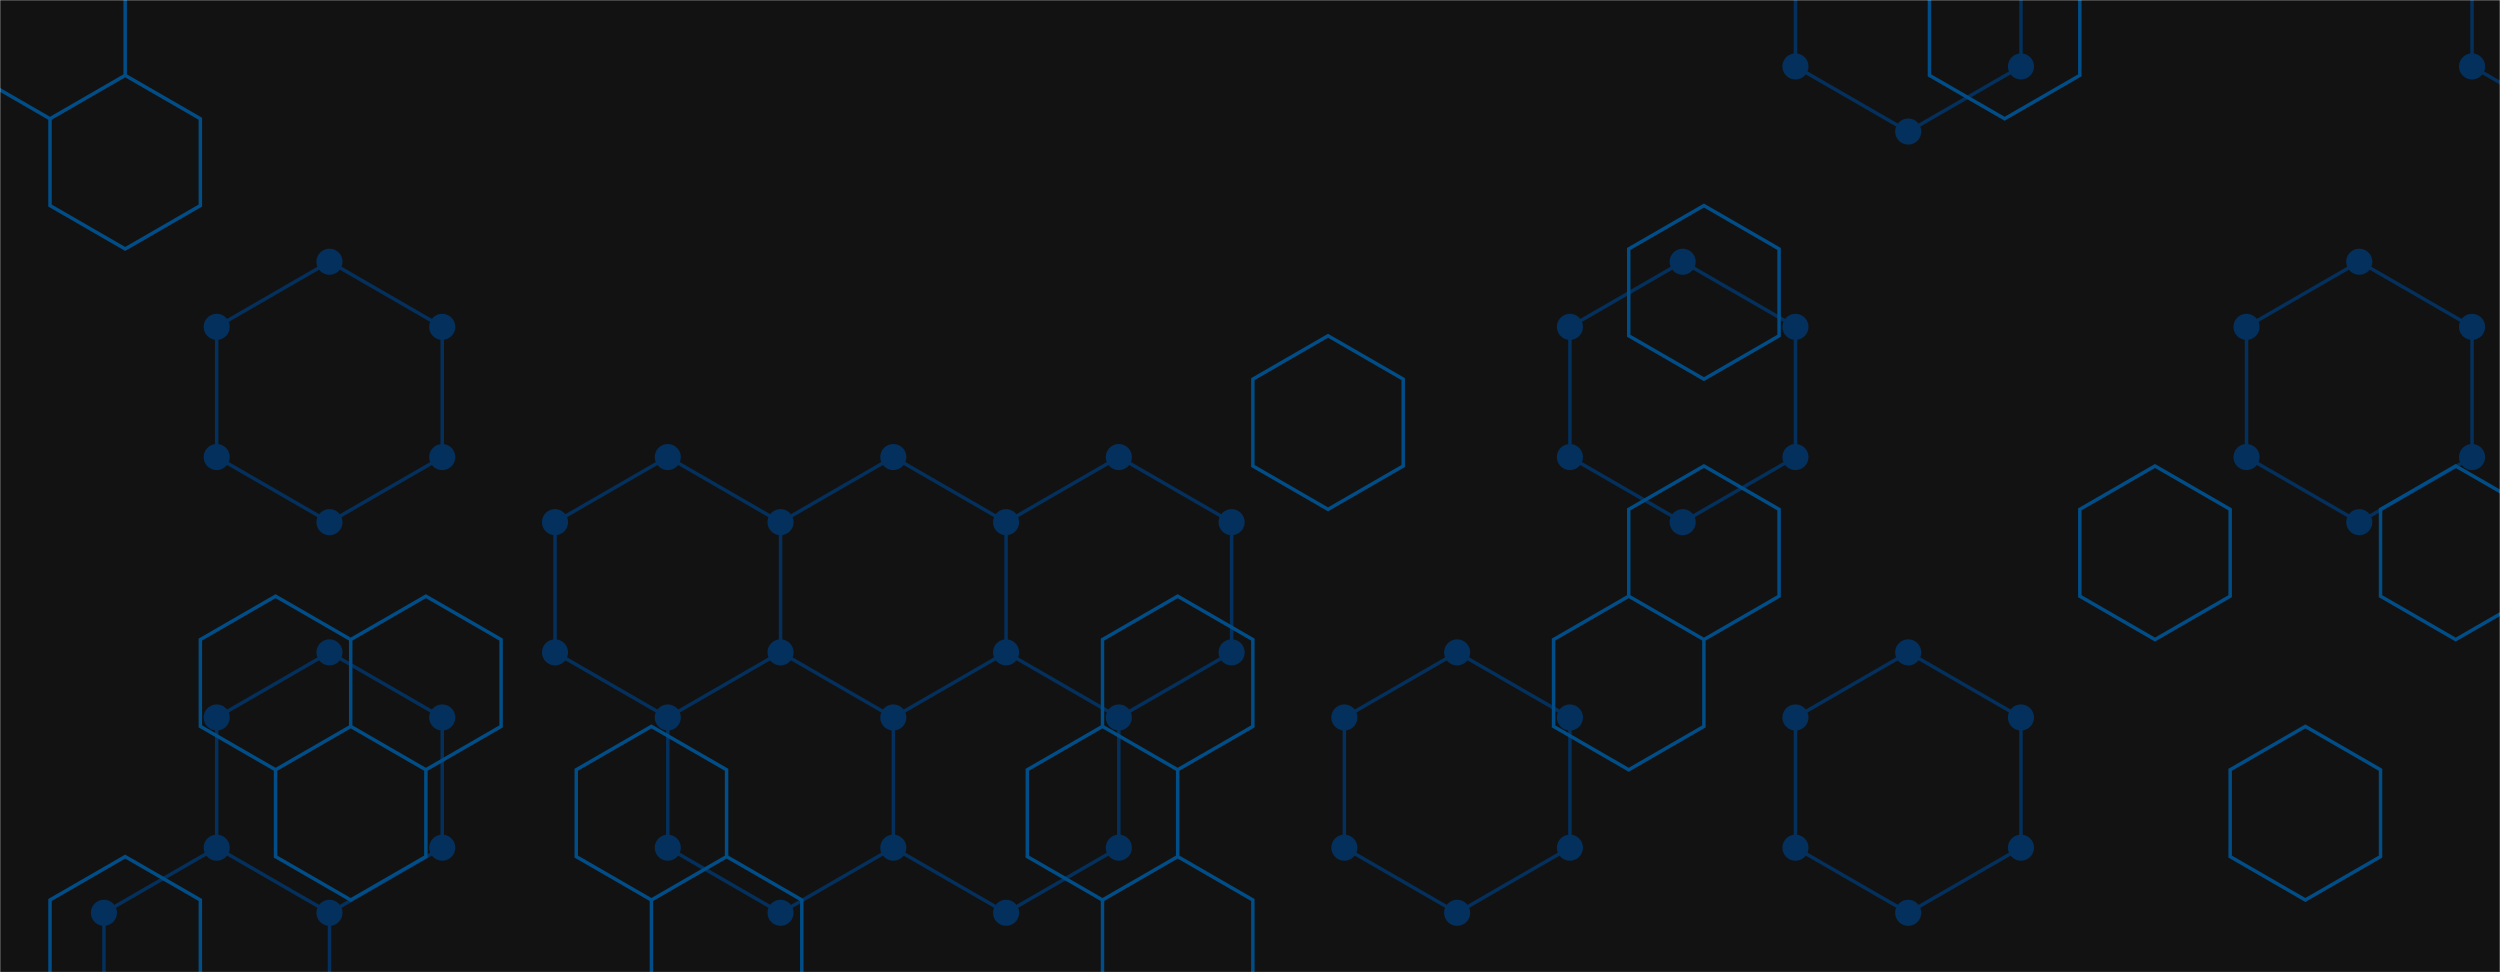 <svg
  xmlns="http://www.w3.org/2000/svg"
  version="1.1"
  xmlns:xlink="http://www.w3.org/1999/xlink"
  xmlns:svgjs="http://svgjs.com/svgjs"
  width="1440"
  height="560"
  preserveAspectRatio="none"
  viewBox="0 0 1440 560"
><g mask="url(&quot;#SvgjsMask1002&quot;)" fill="none"><rect
      width="1440"
      height="560"
      x="0"
      y="0"
      fill="rgba(18, 18, 18, 1)"
    /><path
      d="M124.82 488.27L189.78 525.77L189.78 600.77L124.82 638.27L59.87 600.77L59.87 525.77zM189.78 150.77L254.73 188.27L254.73 263.27L189.78 300.77L124.82 263.27L124.82 188.27zM189.78 375.77L254.73 413.27L254.73 488.27L189.78 525.77L124.82 488.27L124.82 413.27zM384.64 263.27L449.59 300.77L449.59 375.77L384.64 413.27L319.69 375.77L319.69 300.77zM514.55 263.27L579.5 300.77L579.5 375.77L514.55 413.27L449.59 375.77L449.59 300.77zM449.59 375.77L514.55 413.27L514.55 488.27L449.59 525.77L384.64 488.27L384.64 413.27zM644.45 263.27L709.41 300.77L709.41 375.77L644.45 413.27L579.5 375.77L579.5 300.77zM579.5 375.77L644.45 413.27L644.45 488.27L579.5 525.77L514.55 488.27L514.55 413.27zM839.31 375.77L904.27 413.27L904.27 488.27L839.31 525.77L774.36 488.27L774.36 413.27zM969.22 150.77L1034.18 188.27L1034.18 263.27L969.22 300.77L904.27 263.27L904.27 188.27zM1099.13 -74.23L1164.08 -36.73L1164.08 38.27L1099.13 75.77L1034.18 38.27L1034.18 -36.73zM1099.13 375.77L1164.08 413.27L1164.08 488.27L1099.13 525.77L1034.18 488.27L1034.18 413.27zM1358.94 150.77L1423.9 188.27L1423.9 263.27L1358.94 300.77L1293.99 263.27L1293.99 188.27zM1488.85 -74.23L1553.81 -36.73L1553.81 38.27L1488.85 75.77L1423.9 38.27L1423.9 -36.73z"
      stroke="#03305d"
      stroke-width="2"
    /><path
      d="M117.32 488.27 a7.5 7.5 0 1 0 15 0 a7.5 7.5 0 1 0 -15 0zM182.28 525.77 a7.5 7.5 0 1 0 15 0 a7.5 7.5 0 1 0 -15 0zM182.28 600.77 a7.5 7.5 0 1 0 15 0 a7.5 7.5 0 1 0 -15 0zM117.32 638.27 a7.5 7.5 0 1 0 15 0 a7.5 7.5 0 1 0 -15 0zM52.37 600.77 a7.5 7.5 0 1 0 15 0 a7.5 7.5 0 1 0 -15 0zM52.37 525.77 a7.5 7.5 0 1 0 15 0 a7.5 7.5 0 1 0 -15 0zM182.28 150.77 a7.5 7.5 0 1 0 15 0 a7.5 7.5 0 1 0 -15 0zM247.23 188.27 a7.5 7.5 0 1 0 15 0 a7.5 7.5 0 1 0 -15 0zM247.23 263.27 a7.5 7.5 0 1 0 15 0 a7.5 7.5 0 1 0 -15 0zM182.28 300.77 a7.5 7.5 0 1 0 15 0 a7.5 7.5 0 1 0 -15 0zM117.32 263.27 a7.5 7.5 0 1 0 15 0 a7.5 7.5 0 1 0 -15 0zM117.32 188.27 a7.5 7.5 0 1 0 15 0 a7.5 7.5 0 1 0 -15 0zM182.28 375.77 a7.5 7.5 0 1 0 15 0 a7.5 7.5 0 1 0 -15 0zM247.23 413.27 a7.5 7.5 0 1 0 15 0 a7.5 7.5 0 1 0 -15 0zM247.23 488.27 a7.5 7.5 0 1 0 15 0 a7.5 7.5 0 1 0 -15 0zM117.32 413.27 a7.5 7.5 0 1 0 15 0 a7.5 7.5 0 1 0 -15 0zM377.14 263.27 a7.5 7.5 0 1 0 15 0 a7.5 7.5 0 1 0 -15 0zM442.09 300.77 a7.5 7.5 0 1 0 15 0 a7.5 7.5 0 1 0 -15 0zM442.09 375.77 a7.5 7.5 0 1 0 15 0 a7.5 7.5 0 1 0 -15 0zM377.14 413.27 a7.5 7.5 0 1 0 15 0 a7.5 7.5 0 1 0 -15 0zM312.19 375.77 a7.5 7.5 0 1 0 15 0 a7.5 7.5 0 1 0 -15 0zM312.19 300.77 a7.5 7.5 0 1 0 15 0 a7.5 7.5 0 1 0 -15 0zM507.05 263.27 a7.5 7.5 0 1 0 15 0 a7.5 7.5 0 1 0 -15 0zM572 300.77 a7.5 7.5 0 1 0 15 0 a7.5 7.5 0 1 0 -15 0zM572 375.77 a7.5 7.5 0 1 0 15 0 a7.5 7.5 0 1 0 -15 0zM507.05 413.27 a7.5 7.5 0 1 0 15 0 a7.5 7.5 0 1 0 -15 0zM507.05 488.27 a7.5 7.5 0 1 0 15 0 a7.5 7.5 0 1 0 -15 0zM442.09 525.77 a7.5 7.5 0 1 0 15 0 a7.5 7.5 0 1 0 -15 0zM377.14 488.27 a7.5 7.5 0 1 0 15 0 a7.5 7.5 0 1 0 -15 0zM636.95 263.27 a7.5 7.5 0 1 0 15 0 a7.5 7.5 0 1 0 -15 0zM701.91 300.77 a7.5 7.5 0 1 0 15 0 a7.5 7.5 0 1 0 -15 0zM701.91 375.77 a7.5 7.5 0 1 0 15 0 a7.5 7.5 0 1 0 -15 0zM636.95 413.27 a7.5 7.5 0 1 0 15 0 a7.5 7.5 0 1 0 -15 0zM636.95 488.27 a7.5 7.5 0 1 0 15 0 a7.5 7.5 0 1 0 -15 0zM572 525.77 a7.5 7.5 0 1 0 15 0 a7.5 7.5 0 1 0 -15 0zM831.81 375.77 a7.5 7.5 0 1 0 15 0 a7.5 7.5 0 1 0 -15 0zM896.77 413.27 a7.5 7.5 0 1 0 15 0 a7.5 7.5 0 1 0 -15 0zM896.77 488.27 a7.5 7.5 0 1 0 15 0 a7.5 7.5 0 1 0 -15 0zM831.81 525.77 a7.5 7.5 0 1 0 15 0 a7.5 7.5 0 1 0 -15 0zM766.86 488.27 a7.5 7.5 0 1 0 15 0 a7.5 7.5 0 1 0 -15 0zM766.86 413.27 a7.5 7.5 0 1 0 15 0 a7.5 7.5 0 1 0 -15 0zM961.72 150.77 a7.5 7.5 0 1 0 15 0 a7.5 7.5 0 1 0 -15 0zM1026.68 188.27 a7.5 7.5 0 1 0 15 0 a7.5 7.5 0 1 0 -15 0zM1026.68 263.27 a7.5 7.5 0 1 0 15 0 a7.5 7.5 0 1 0 -15 0zM961.72 300.77 a7.5 7.5 0 1 0 15 0 a7.5 7.5 0 1 0 -15 0zM896.77 263.27 a7.5 7.5 0 1 0 15 0 a7.5 7.5 0 1 0 -15 0zM896.77 188.27 a7.5 7.5 0 1 0 15 0 a7.5 7.5 0 1 0 -15 0zM1091.63 -74.23 a7.5 7.5 0 1 0 15 0 a7.5 7.5 0 1 0 -15 0zM1156.58 -36.73 a7.5 7.5 0 1 0 15 0 a7.5 7.5 0 1 0 -15 0zM1156.58 38.27 a7.5 7.5 0 1 0 15 0 a7.5 7.5 0 1 0 -15 0zM1091.63 75.77 a7.5 7.5 0 1 0 15 0 a7.5 7.5 0 1 0 -15 0zM1026.68 38.27 a7.5 7.5 0 1 0 15 0 a7.5 7.5 0 1 0 -15 0zM1026.68 -36.73 a7.5 7.5 0 1 0 15 0 a7.5 7.5 0 1 0 -15 0zM1091.63 375.77 a7.5 7.5 0 1 0 15 0 a7.5 7.5 0 1 0 -15 0zM1156.58 413.27 a7.5 7.5 0 1 0 15 0 a7.5 7.5 0 1 0 -15 0zM1156.58 488.27 a7.5 7.5 0 1 0 15 0 a7.5 7.5 0 1 0 -15 0zM1091.63 525.77 a7.5 7.5 0 1 0 15 0 a7.5 7.5 0 1 0 -15 0zM1026.68 488.27 a7.5 7.5 0 1 0 15 0 a7.5 7.5 0 1 0 -15 0zM1026.68 413.27 a7.5 7.5 0 1 0 15 0 a7.5 7.5 0 1 0 -15 0zM1351.44 150.77 a7.5 7.5 0 1 0 15 0 a7.5 7.5 0 1 0 -15 0zM1416.4 188.27 a7.5 7.5 0 1 0 15 0 a7.5 7.5 0 1 0 -15 0zM1416.4 263.27 a7.5 7.5 0 1 0 15 0 a7.5 7.5 0 1 0 -15 0zM1351.44 300.77 a7.5 7.5 0 1 0 15 0 a7.5 7.5 0 1 0 -15 0zM1286.49 263.27 a7.5 7.5 0 1 0 15 0 a7.5 7.5 0 1 0 -15 0zM1286.49 188.27 a7.5 7.5 0 1 0 15 0 a7.5 7.5 0 1 0 -15 0zM1481.35 -74.23 a7.5 7.5 0 1 0 15 0 a7.5 7.5 0 1 0 -15 0zM1546.31 -36.73 a7.5 7.5 0 1 0 15 0 a7.5 7.5 0 1 0 -15 0zM1546.31 38.27 a7.5 7.5 0 1 0 15 0 a7.5 7.5 0 1 0 -15 0zM1481.35 75.77 a7.5 7.5 0 1 0 15 0 a7.5 7.5 0 1 0 -15 0zM1416.4 38.27 a7.5 7.5 0 1 0 15 0 a7.5 7.5 0 1 0 -15 0zM1416.4 -36.73 a7.5 7.5 0 1 0 15 0 a7.5 7.5 0 1 0 -15 0z"
      fill="#03305d"
    /><path
      d="M28.8 -31.6L72.1 -6.6L72.1 43.4L28.8 68.4L-14.5 43.4L-14.5 -6.6zM72.1 43.4L115.41 68.4L115.41 118.4L72.1 143.4L28.8 118.4L28.8 68.4zM72.1 493.4L115.41 518.4L115.41 568.4L72.1 593.4L28.8 568.4L28.8 518.4zM158.71 343.4L202.01 368.4L202.01 418.4L158.71 443.4L115.41 418.4L115.41 368.4zM245.31 343.4L288.62 368.4L288.62 418.4L245.31 443.4L202.01 418.4L202.01 368.4zM202.01 418.4L245.31 443.4L245.31 493.4L202.01 518.4L158.71 493.4L158.71 443.4zM375.22 418.4L418.52 443.4L418.52 493.4L375.22 518.4L331.92 493.4L331.92 443.4zM418.52 493.4L461.83 518.4L461.83 568.4L418.52 593.4L375.22 568.4L375.22 518.4zM678.34 343.4L721.64 368.4L721.64 418.4L678.34 443.4L635.03 418.4L635.03 368.4zM635.03 418.4L678.34 443.4L678.34 493.4L635.03 518.4L591.73 493.4L591.73 443.4zM678.34 493.4L721.64 518.4L721.64 568.4L678.34 593.4L635.03 568.4L635.03 518.4zM764.94 193.4L808.25 218.4L808.25 268.4L764.94 293.4L721.64 268.4L721.64 218.4zM938.15 343.4L981.46 368.4L981.46 418.4L938.15 443.4L894.85 418.4L894.85 368.4zM981.46 118.4L1024.76 143.4L1024.76 193.4L981.46 218.4L938.15 193.4L938.15 143.4zM981.46 268.4L1024.76 293.4L1024.76 343.4L981.46 368.4L938.15 343.4L938.15 293.4zM1154.66 -31.6L1197.97 -6.6L1197.97 43.4L1154.66 68.4L1111.36 43.4L1111.36 -6.6zM1241.27 268.4L1284.57 293.4L1284.57 343.4L1241.27 368.4L1197.97 343.4L1197.97 293.4zM1327.88 418.4L1371.18 443.4L1371.18 493.4L1327.88 518.4L1284.57 493.4L1284.57 443.4zM1414.48 268.4L1457.78 293.4L1457.78 343.4L1414.48 368.4L1371.18 343.4L1371.18 293.4z"
      stroke="rgba(0, 77, 135, 1)"
      stroke-width="2"
    /></g><defs><mask id="SvgjsMask1002"><rect
        width="1440"
        height="560"
        fill="#ffffff"
      /></mask></defs></svg>
